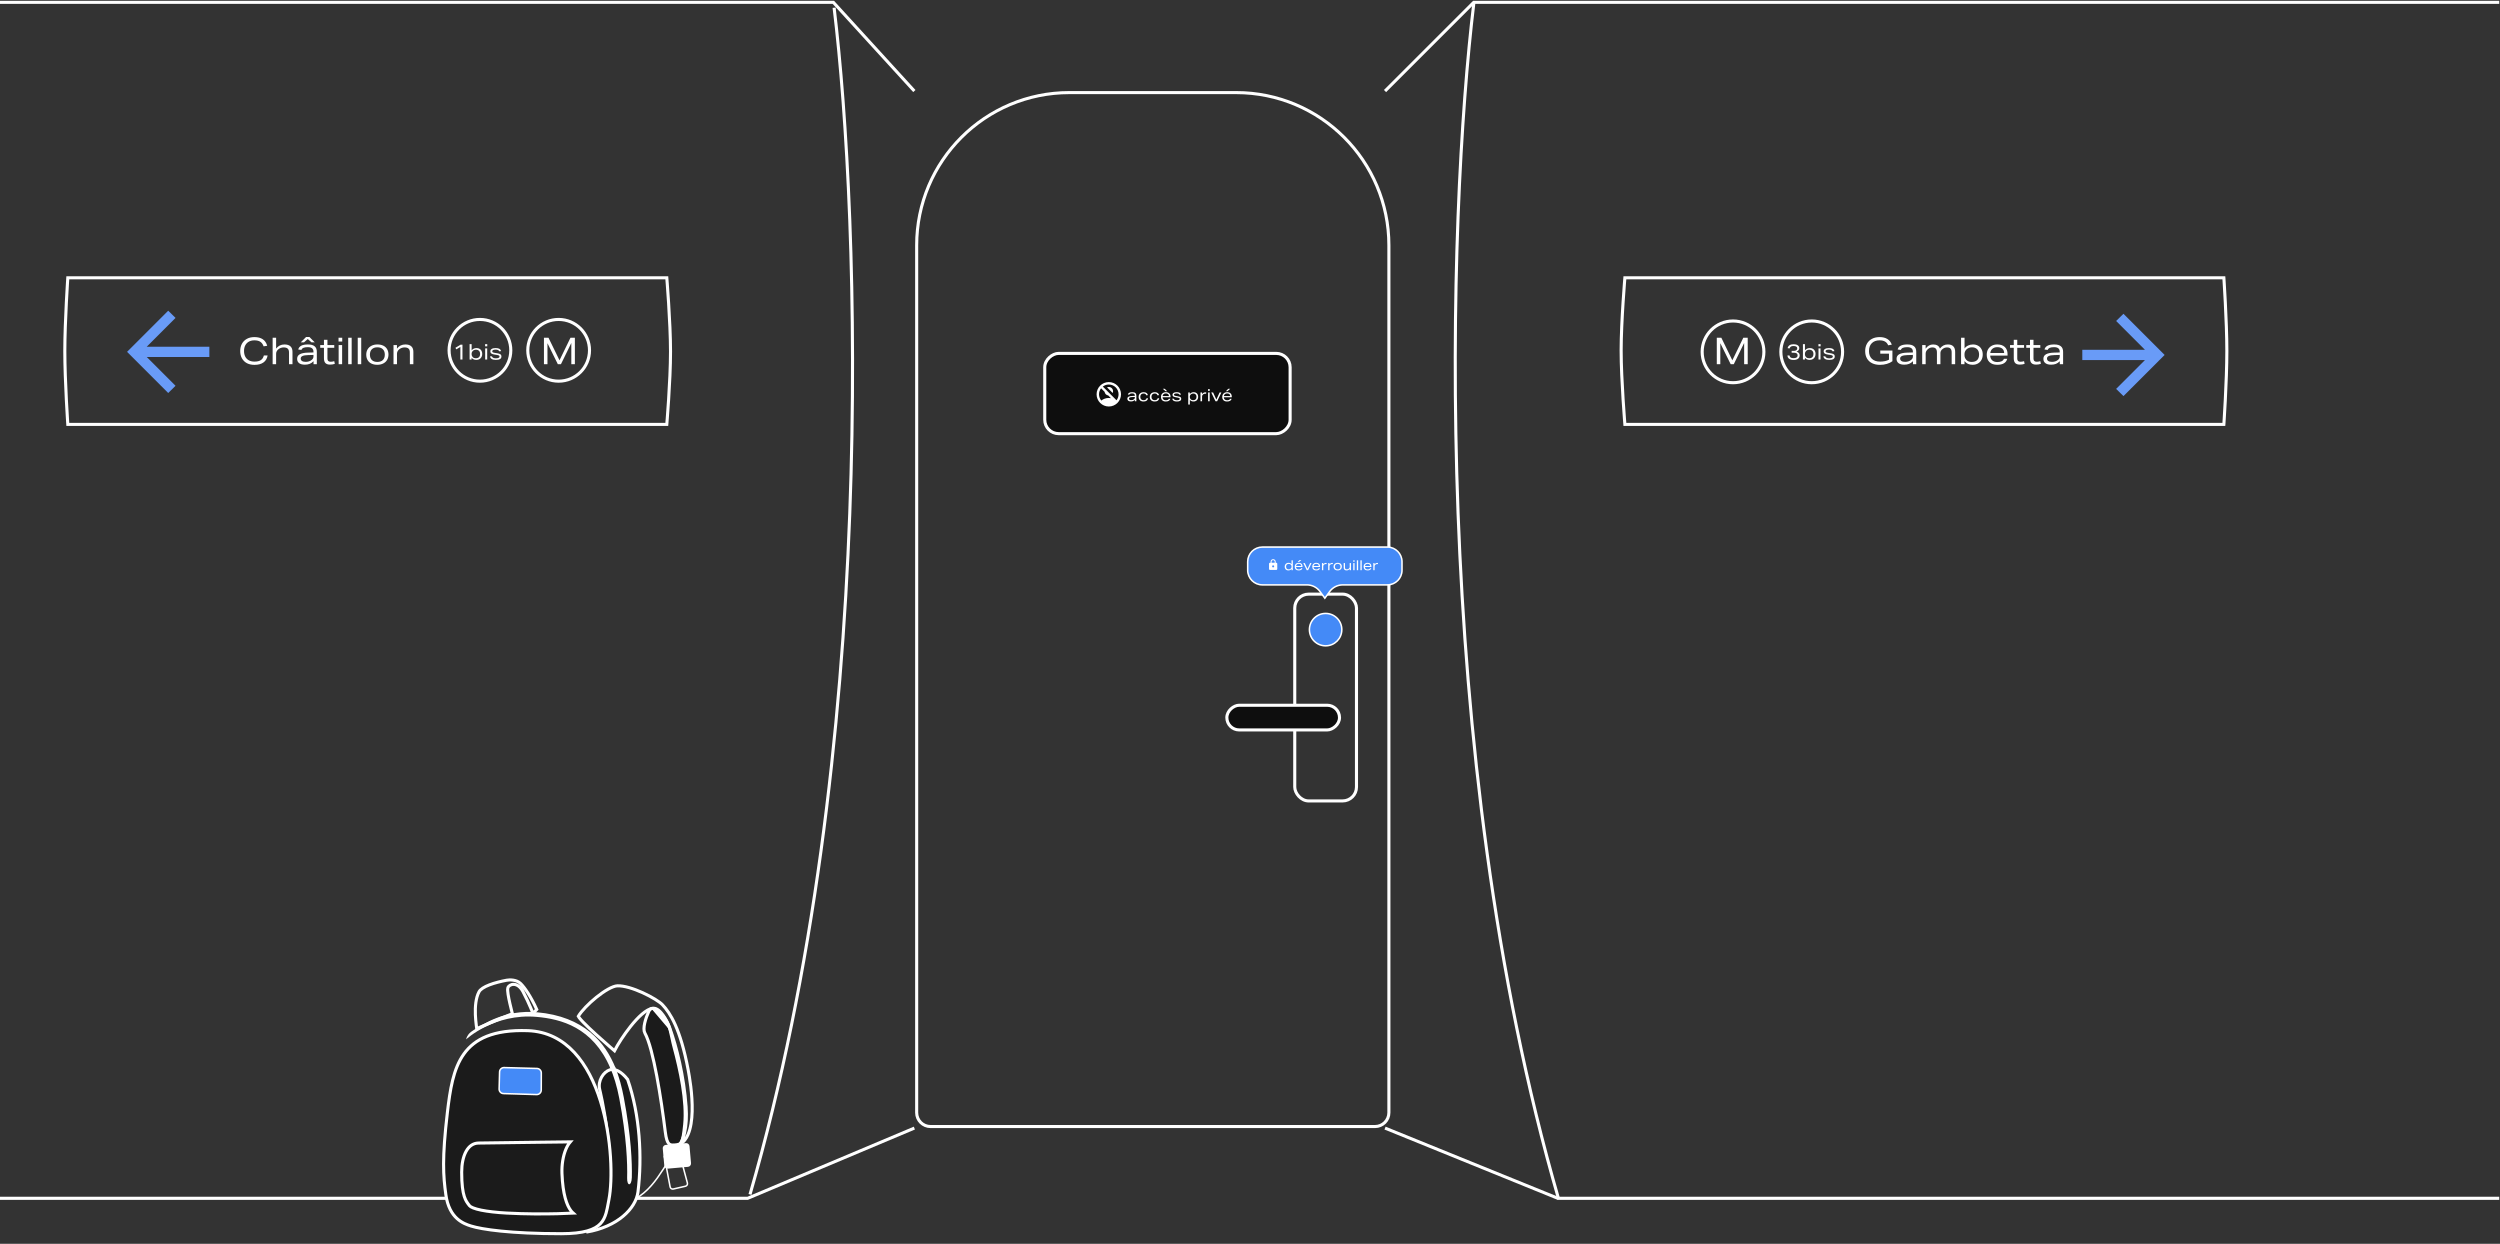 <svg width="1620" height="806" viewBox="0 0 1620 806" fill="none" xmlns="http://www.w3.org/2000/svg">
<rect x="0" y="0" width="1620" height="806" fill="#333333" stroke="none"/>
<path d="M693 60H801C855.676 60 900 104.324 900 159V721C900 725.971 895.971 730 891 730H603C598.029 730 594 725.971 594 721V159C594 104.324 638.324 60 693 60Z" stroke="white" stroke-width="2"/>
<rect x="839" y="385" width="40" height="134" rx="9" stroke="white" stroke-width="2"/>
<rect x="868" y="457" width="16" height="73" rx="8" transform="rotate(90 868 457)" fill="#0E0E0E" stroke="white" stroke-width="2"/>
<rect x="836" y="229" width="52" height="159" rx="9" transform="rotate(90 836 229)" fill="#0E0E0E" stroke="white" stroke-width="2"/>
<path d="M735.39 260V259.109C735.045 259.468 734.664 259.732 734.246 259.901C733.835 260.062 733.359 260.143 732.816 260.143C732.075 260.143 731.507 259.993 731.111 259.692C730.715 259.391 730.517 258.962 730.517 258.405C730.517 257.796 730.777 257.345 731.298 257.052C731.826 256.751 732.651 256.586 733.773 256.557L735.368 256.513V256.315C735.368 255.846 735.229 255.501 734.95 255.281C734.679 255.054 734.253 254.94 733.674 254.94C733.131 254.94 732.706 255.006 732.398 255.138C732.097 255.27 731.896 255.479 731.793 255.765L730.847 255.644C731.074 254.639 732.031 254.137 733.718 254.137C734.613 254.137 735.276 254.317 735.709 254.676C736.149 255.035 736.369 255.585 736.369 256.326V260H735.39ZM735.368 257.25L733.784 257.294C733.021 257.316 732.464 257.408 732.112 257.569C731.76 257.73 731.584 257.98 731.584 258.317C731.584 258.64 731.712 258.885 731.969 259.054C732.226 259.223 732.596 259.307 733.08 259.307C733.425 259.307 733.751 259.256 734.059 259.153C734.374 259.043 734.646 258.893 734.873 258.702C735.203 258.431 735.368 258.097 735.368 257.701V257.25ZM743.95 258.064C743.833 258.746 743.525 259.27 743.026 259.637C742.528 259.996 741.864 260.176 741.035 260.176C740.031 260.176 739.242 259.912 738.67 259.384C738.106 258.849 737.823 258.112 737.823 257.173C737.823 256.572 737.952 256.044 738.208 255.589C738.472 255.134 738.846 254.779 739.33 254.522C739.822 254.265 740.401 254.137 741.068 254.137C741.824 254.137 742.436 254.298 742.905 254.621C743.382 254.944 743.694 255.413 743.84 256.029L742.817 256.194C742.59 255.387 741.996 254.984 741.035 254.984C740.368 254.984 739.847 255.175 739.473 255.556C739.099 255.937 738.912 256.469 738.912 257.151C738.912 257.855 739.096 258.394 739.462 258.768C739.829 259.142 740.361 259.329 741.057 259.329C742.121 259.329 742.744 258.907 742.927 258.064H743.95ZM751.191 258.064C751.073 258.746 750.765 259.27 750.267 259.637C749.768 259.996 749.104 260.176 748.276 260.176C747.271 260.176 746.483 259.912 745.911 259.384C745.346 258.849 745.064 258.112 745.064 257.173C745.064 256.572 745.192 256.044 745.449 255.589C745.713 255.134 746.087 254.779 746.571 254.522C747.062 254.265 747.641 254.137 748.309 254.137C749.064 254.137 749.676 254.298 750.146 254.621C750.622 254.944 750.934 255.413 751.081 256.029L750.058 256.194C749.83 255.387 749.236 254.984 748.276 254.984C747.608 254.984 747.088 255.175 746.714 255.556C746.34 255.937 746.153 256.469 746.153 257.151C746.153 257.855 746.336 258.394 746.703 258.768C747.069 259.142 747.601 259.329 748.298 259.329C749.361 259.329 749.984 258.907 750.168 258.064H751.191ZM753.338 257.448C753.353 258.035 753.547 258.5 753.921 258.845C754.302 259.19 754.812 259.362 755.45 259.362C756.513 259.362 757.166 259.043 757.408 258.405H758.398C758.09 259.586 757.093 260.176 755.406 260.176C754.438 260.176 753.679 259.912 753.129 259.384C752.579 258.856 752.304 258.13 752.304 257.206C752.304 256.612 752.429 256.084 752.678 255.622C752.935 255.16 753.301 254.797 753.778 254.533C754.255 254.269 754.808 254.137 755.439 254.137C756.4 254.137 757.148 254.39 757.683 254.896C758.218 255.395 758.486 256.095 758.486 256.997V257.448H753.338ZM757.474 256.667C757.467 256.117 757.287 255.692 756.935 255.391C756.583 255.09 756.081 254.94 755.428 254.94C754.863 254.94 754.394 255.094 754.02 255.402C753.646 255.71 753.426 256.132 753.36 256.667H757.474ZM755.274 253.499L753.481 251.926H754.768L756.319 253.499H755.274ZM764.326 255.809C764.216 255.516 764.007 255.299 763.699 255.16C763.398 255.013 762.984 254.94 762.456 254.94C761.928 254.94 761.51 255.013 761.202 255.16C760.894 255.307 760.74 255.505 760.74 255.754C760.74 256.003 760.846 256.19 761.059 256.315C761.279 256.44 761.686 256.546 762.28 256.634L763.006 256.744C763.651 256.839 764.143 256.957 764.48 257.096C764.825 257.228 765.067 257.4 765.206 257.613C765.353 257.826 765.426 258.101 765.426 258.438C765.426 259.597 764.487 260.176 762.61 260.176C761.708 260.176 761.008 260.026 760.509 259.725C760.01 259.417 759.706 258.955 759.596 258.339H760.575C760.788 259.021 761.459 259.362 762.588 259.362C763.182 259.362 763.64 259.285 763.963 259.131C764.293 258.977 764.458 258.757 764.458 258.471C764.458 258.222 764.341 258.035 764.106 257.91C763.871 257.785 763.435 257.675 762.797 257.58L762.126 257.481C761.51 257.386 761.033 257.268 760.696 257.129C760.366 256.99 760.131 256.814 759.992 256.601C759.853 256.381 759.783 256.106 759.783 255.776C759.783 255.263 760.018 254.863 760.487 254.577C760.964 254.284 761.62 254.137 762.456 254.137C763.277 254.137 763.908 254.258 764.348 254.5C764.795 254.742 765.103 255.138 765.272 255.688L764.326 255.809ZM769.982 262.134V254.313H771.005V255.347C771.254 254.973 771.603 254.68 772.05 254.467C772.497 254.247 772.989 254.137 773.524 254.137C774.089 254.137 774.587 254.258 775.02 254.5C775.46 254.735 775.801 255.079 776.043 255.534C776.292 255.981 776.417 256.509 776.417 257.118C776.417 257.705 776.296 258.229 776.054 258.691C775.812 259.153 775.464 259.516 775.009 259.78C774.554 260.044 774.023 260.176 773.414 260.176C772.365 260.176 771.566 259.809 771.016 259.076V262.134H769.982ZM771.005 257.316C771.005 257.873 771.196 258.35 771.577 258.746C771.76 258.937 771.984 259.083 772.248 259.186C772.519 259.281 772.813 259.329 773.128 259.329C773.847 259.329 774.393 259.142 774.767 258.768C775.141 258.394 775.328 257.848 775.328 257.129C775.328 256.454 775.141 255.93 774.767 255.556C774.393 255.175 773.872 254.984 773.205 254.984C772.89 254.984 772.589 255.043 772.303 255.16C772.017 255.27 771.771 255.428 771.566 255.633C771.39 255.809 771.251 256.014 771.148 256.249C771.053 256.484 771.005 256.722 771.005 256.964V257.316ZM777.91 260V254.313H778.933V255.38C779.211 254.999 779.53 254.709 779.89 254.511C780.256 254.313 780.649 254.214 781.067 254.214C781.228 254.214 781.426 254.232 781.661 254.269L781.54 255.171C781.334 255.134 781.147 255.116 780.979 255.116C780.671 255.116 780.399 255.16 780.165 255.248C779.93 255.336 779.714 255.472 779.516 255.655C779.134 256.007 778.944 256.418 778.944 256.887V260H777.91ZM782.84 260V254.313H783.874V260H782.84ZM782.807 253.268V252.146H783.907V253.268H782.807ZM787.623 260L784.884 254.313H786.094L788.195 258.933L790.307 254.313H791.462L788.723 260H787.623ZM793.041 257.448C793.056 258.035 793.25 258.5 793.624 258.845C794.005 259.19 794.515 259.362 795.153 259.362C796.216 259.362 796.869 259.043 797.111 258.405H798.101C797.793 259.586 796.796 260.176 795.109 260.176C794.141 260.176 793.382 259.912 792.832 259.384C792.282 258.856 792.007 258.13 792.007 257.206C792.007 256.612 792.132 256.084 792.381 255.622C792.638 255.16 793.004 254.797 793.481 254.533C793.958 254.269 794.511 254.137 795.142 254.137C796.103 254.137 796.851 254.39 797.386 254.896C797.921 255.395 798.189 256.095 798.189 256.997V257.448H793.041ZM797.177 256.667C797.17 256.117 796.99 255.692 796.638 255.391C796.286 255.09 795.784 254.94 795.131 254.94C794.566 254.94 794.097 255.094 793.723 255.402C793.349 255.71 793.129 256.132 793.063 256.667H797.177ZM795.417 253.499H794.372L795.923 251.926H797.21L795.417 253.499Z" fill="white"/>
<path d="M1224.06 229.184H1218.42V227.144H1226.29V234.056C1225.33 234.792 1224.13 235.376 1222.69 235.808C1221.27 236.224 1219.79 236.432 1218.25 236.432C1216.31 236.432 1214.62 236.08 1213.16 235.376C1211.72 234.672 1210.6 233.648 1209.8 232.304C1209.02 230.96 1208.63 229.36 1208.63 227.504C1208.63 225.712 1209 224.136 1209.75 222.776C1210.51 221.4 1211.59 220.336 1212.99 219.584C1214.42 218.816 1216.1 218.432 1218.03 218.432C1220.03 218.432 1221.71 218.856 1223.05 219.704C1224.39 220.536 1225.34 221.752 1225.88 223.352L1223.53 223.76C1223.1 222.672 1222.42 221.864 1221.49 221.336C1220.58 220.808 1219.4 220.544 1217.96 220.544C1215.82 220.544 1214.14 221.16 1212.92 222.392C1211.71 223.608 1211.1 225.304 1211.1 227.48C1211.1 229.64 1211.73 231.32 1212.99 232.52C1214.26 233.72 1216.03 234.32 1218.3 234.32C1220.6 234.32 1222.52 233.904 1224.06 233.072V229.184ZM1239.6 236V234.056C1238.84 234.84 1238.01 235.416 1237.1 235.784C1236.2 236.136 1235.16 236.312 1233.98 236.312C1232.36 236.312 1231.12 235.984 1230.26 235.328C1229.4 234.672 1228.96 233.736 1228.96 232.52C1228.96 231.192 1229.53 230.208 1230.67 229.568C1231.82 228.912 1233.62 228.552 1236.07 228.488L1239.55 228.392V227.96C1239.55 226.936 1239.24 226.184 1238.64 225.704C1238.04 225.208 1237.12 224.96 1235.85 224.96C1234.67 224.96 1233.74 225.104 1233.07 225.392C1232.41 225.68 1231.97 226.136 1231.75 226.76L1229.68 226.496C1230.18 224.304 1232.27 223.208 1235.95 223.208C1237.9 223.208 1239.35 223.6 1240.29 224.384C1241.25 225.168 1241.73 226.368 1241.73 227.984V236H1239.6ZM1239.55 230L1236.09 230.096C1234.43 230.144 1233.21 230.344 1232.44 230.696C1231.68 231.048 1231.29 231.592 1231.29 232.328C1231.29 233.032 1231.57 233.568 1232.13 233.936C1232.69 234.304 1233.5 234.488 1234.56 234.488C1235.31 234.488 1236.02 234.376 1236.69 234.152C1237.38 233.912 1237.97 233.584 1238.47 233.168C1239.19 232.576 1239.55 231.848 1239.55 230.984V230ZM1264.68 236V228.416C1264.68 227.28 1264.44 226.448 1263.96 225.92C1263.48 225.392 1262.71 225.128 1261.66 225.128C1260.49 225.128 1259.44 225.552 1258.51 226.4C1258.15 226.72 1257.87 227.088 1257.67 227.504C1257.48 227.904 1257.39 228.328 1257.39 228.776V236H1255.13V228.416C1255.13 227.28 1254.89 226.448 1254.41 225.92C1253.93 225.392 1253.16 225.128 1252.11 225.128C1251.53 225.128 1250.97 225.248 1250.43 225.488C1249.9 225.728 1249.41 226.08 1248.96 226.544C1248.21 227.296 1247.83 228.184 1247.83 229.208V236H1245.58V223.592H1247.81V225.896C1248.47 224.984 1249.19 224.312 1249.99 223.88C1250.79 223.432 1251.69 223.208 1252.68 223.208C1253.82 223.208 1254.75 223.432 1255.49 223.88C1256.23 224.328 1256.75 224.992 1257.05 225.872C1257.75 224.96 1258.52 224.288 1259.35 223.856C1260.19 223.424 1261.15 223.208 1262.23 223.208C1263.79 223.208 1264.95 223.616 1265.74 224.432C1266.54 225.232 1266.94 226.424 1266.94 228.008V236H1264.68ZM1270.77 236V218.864H1273.03V225.824C1273.57 225.008 1274.33 224.368 1275.31 223.904C1276.28 223.44 1277.35 223.208 1278.5 223.208C1279.73 223.208 1280.82 223.472 1281.76 224C1282.72 224.512 1283.47 225.264 1284 226.256C1284.54 227.232 1284.81 228.384 1284.81 229.712C1284.81 230.992 1284.55 232.136 1284.02 233.144C1283.49 234.152 1282.73 234.944 1281.74 235.52C1280.75 236.096 1279.59 236.384 1278.26 236.384C1275.94 236.384 1274.19 235.576 1273 233.96V236H1270.77ZM1273 230.144C1273 231.36 1273.42 232.4 1274.25 233.264C1274.65 233.68 1275.14 234 1275.72 234.224C1276.31 234.432 1276.95 234.536 1277.64 234.536C1279.2 234.536 1280.4 234.128 1281.21 233.312C1282.03 232.496 1282.44 231.304 1282.44 229.736C1282.44 228.264 1282.03 227.12 1281.21 226.304C1280.4 225.472 1279.26 225.056 1277.8 225.056C1277.12 225.056 1276.46 225.184 1275.84 225.44C1275.21 225.68 1274.68 226.024 1274.23 226.472C1273.84 226.856 1273.54 227.304 1273.32 227.816C1273.11 228.328 1273 228.848 1273 229.376V230.144ZM1289.65 230.432C1289.69 231.712 1290.11 232.728 1290.93 233.48C1291.76 234.232 1292.87 234.608 1294.26 234.608C1296.58 234.608 1298.01 233.912 1298.53 232.52H1300.69C1300.02 235.096 1297.85 236.384 1294.17 236.384C1292.05 236.384 1290.4 235.808 1289.2 234.656C1288 233.504 1287.4 231.92 1287.4 229.904C1287.4 228.608 1287.67 227.456 1288.21 226.448C1288.77 225.44 1289.57 224.648 1290.61 224.072C1291.65 223.496 1292.86 223.208 1294.24 223.208C1296.33 223.208 1297.97 223.76 1299.13 224.864C1300.3 225.952 1300.89 227.48 1300.89 229.448V230.432H1289.65ZM1298.68 228.728C1298.66 227.528 1298.27 226.6 1297.5 225.944C1296.73 225.288 1295.64 224.96 1294.21 224.96C1292.98 224.96 1291.96 225.296 1291.14 225.968C1290.33 226.64 1289.85 227.56 1289.7 228.728H1298.68ZM1311.95 235.784C1310.99 236.104 1309.97 236.264 1308.88 236.264C1307.52 236.264 1306.52 235.936 1305.88 235.28C1305.24 234.624 1304.92 233.584 1304.92 232.16V225.368H1302.5V223.592H1304.92V220.208H1307.18V223.592H1311.59V225.368H1307.18V232.352C1307.18 233.728 1307.87 234.416 1309.27 234.416C1310.03 234.416 1310.81 234.288 1311.59 234.032L1311.95 235.784ZM1322.48 235.784C1321.52 236.104 1320.49 236.264 1319.4 236.264C1318.04 236.264 1317.04 235.936 1316.4 235.28C1315.76 234.624 1315.44 233.584 1315.44 232.16V225.368H1313.02V223.592H1315.44V220.208H1317.7V223.592H1322.12V225.368H1317.7V232.352C1317.7 233.728 1318.4 234.416 1319.79 234.416C1320.56 234.416 1321.33 234.288 1322.12 234.032L1322.48 235.784ZM1334.75 236V234.056C1334 234.84 1333.17 235.416 1332.26 235.784C1331.36 236.136 1330.32 236.312 1329.14 236.312C1327.52 236.312 1326.28 235.984 1325.42 235.328C1324.55 234.672 1324.12 233.736 1324.12 232.52C1324.12 231.192 1324.69 230.208 1325.82 229.568C1326.98 228.912 1328.78 228.552 1331.22 228.488L1334.7 228.392V227.96C1334.7 226.936 1334.4 226.184 1333.79 225.704C1333.2 225.208 1332.27 224.96 1331.01 224.96C1329.82 224.96 1328.9 225.104 1328.22 225.392C1327.57 225.68 1327.13 226.136 1326.9 226.76L1324.84 226.496C1325.34 224.304 1327.42 223.208 1331.1 223.208C1333.06 223.208 1334.5 223.6 1335.45 224.384C1336.41 225.168 1336.89 226.368 1336.89 227.984V236H1334.75ZM1334.7 230L1331.25 230.096C1329.58 230.144 1328.37 230.344 1327.6 230.696C1326.83 231.048 1326.45 231.592 1326.45 232.328C1326.45 233.032 1326.73 233.568 1327.29 233.936C1327.85 234.304 1328.66 234.488 1329.71 234.488C1330.46 234.488 1331.18 234.376 1331.85 234.152C1332.54 233.912 1333.13 233.584 1333.62 233.168C1334.34 232.576 1334.7 231.848 1334.7 230.984V230Z" fill="white"/>
<path d="M1130.21 236V222.248L1123.49 236H1121.48L1114.76 222.392V236H1112.48V218.864H1115.43L1122.56 233.48L1129.66 218.864H1132.52V236H1130.21Z" fill="white"/>
<path d="M1160.99 228.562V227.372H1162.43C1163.11 227.372 1163.64 227.227 1164.02 226.938C1164.42 226.649 1164.61 226.243 1164.61 225.72C1164.61 225.225 1164.41 224.852 1164 224.6C1163.6 224.348 1163 224.222 1162.22 224.222C1161.73 224.222 1161.32 224.278 1160.99 224.39C1160.66 224.493 1160.39 224.661 1160.17 224.894C1159.96 225.127 1159.78 225.431 1159.64 225.804L1158.37 225.608C1158.56 224.768 1158.98 224.133 1159.63 223.704C1160.29 223.275 1161.17 223.06 1162.27 223.06C1163.39 223.06 1164.28 223.289 1164.93 223.746C1165.6 224.194 1165.93 224.801 1165.93 225.566C1165.93 226.107 1165.78 226.56 1165.49 226.924C1165.21 227.288 1164.77 227.596 1164.16 227.848C1165.52 228.296 1166.19 229.089 1166.19 230.228C1166.19 231.18 1165.85 231.922 1165.16 232.454C1164.48 232.986 1163.52 233.252 1162.29 233.252C1161.05 233.252 1160.08 233 1159.38 232.496C1158.68 231.983 1158.3 231.259 1158.26 230.326H1159.59C1159.69 230.951 1159.95 231.404 1160.36 231.684C1160.78 231.955 1161.41 232.09 1162.26 232.09C1163.11 232.09 1163.75 231.936 1164.19 231.628C1164.64 231.32 1164.86 230.867 1164.86 230.27C1164.86 229.131 1164.04 228.562 1162.4 228.562H1160.99ZM1168.3 233V223.004H1169.61V227.064C1169.93 226.588 1170.37 226.215 1170.94 225.944C1171.51 225.673 1172.13 225.538 1172.81 225.538C1173.52 225.538 1174.16 225.692 1174.71 226C1175.27 226.299 1175.7 226.737 1176.01 227.316C1176.33 227.885 1176.49 228.557 1176.49 229.332C1176.49 230.079 1176.33 230.746 1176.03 231.334C1175.72 231.922 1175.27 232.384 1174.7 232.72C1174.12 233.056 1173.44 233.224 1172.67 233.224C1171.31 233.224 1170.29 232.753 1169.6 231.81V233H1168.3ZM1169.6 229.584C1169.6 230.293 1169.84 230.9 1170.33 231.404C1170.56 231.647 1170.85 231.833 1171.18 231.964C1171.53 232.085 1171.9 232.146 1172.3 232.146C1173.22 232.146 1173.91 231.908 1174.39 231.432C1174.86 230.956 1175.1 230.261 1175.1 229.346C1175.1 228.487 1174.86 227.82 1174.39 227.344C1173.91 226.859 1173.25 226.616 1172.4 226.616C1172 226.616 1171.62 226.691 1171.25 226.84C1170.89 226.98 1170.57 227.181 1170.31 227.442C1170.09 227.666 1169.91 227.927 1169.78 228.226C1169.66 228.525 1169.6 228.828 1169.6 229.136V229.584ZM1178.39 233V225.762H1179.7V233H1178.39ZM1178.35 224.432V223.004H1179.75V224.432H1178.35ZM1187.53 227.666C1187.39 227.293 1187.12 227.017 1186.73 226.84C1186.35 226.653 1185.82 226.56 1185.15 226.56C1184.47 226.56 1183.94 226.653 1183.55 226.84C1183.16 227.027 1182.96 227.279 1182.96 227.596C1182.96 227.913 1183.1 228.151 1183.37 228.31C1183.65 228.469 1184.17 228.604 1184.92 228.716L1185.85 228.856C1186.67 228.977 1187.29 229.127 1187.72 229.304C1188.16 229.472 1188.47 229.691 1188.65 229.962C1188.83 230.233 1188.93 230.583 1188.93 231.012C1188.93 232.487 1187.73 233.224 1185.34 233.224C1184.19 233.224 1183.3 233.033 1182.67 232.65C1182.03 232.258 1181.65 231.67 1181.51 230.886H1182.75C1183.02 231.754 1183.88 232.188 1185.31 232.188C1186.07 232.188 1186.65 232.09 1187.06 231.894C1187.48 231.698 1187.69 231.418 1187.69 231.054C1187.69 230.737 1187.55 230.499 1187.25 230.34C1186.95 230.181 1186.39 230.041 1185.58 229.92L1184.73 229.794C1183.94 229.673 1183.34 229.523 1182.91 229.346C1182.49 229.169 1182.19 228.945 1182.01 228.674C1181.83 228.394 1181.74 228.044 1181.74 227.624C1181.74 226.971 1182.04 226.462 1182.64 226.098C1183.25 225.725 1184.08 225.538 1185.15 225.538C1186.19 225.538 1186.99 225.692 1187.55 226C1188.12 226.308 1188.52 226.812 1188.73 227.512L1187.53 227.666Z" fill="white"/>
<path d="M908.5 364L908.5 369.5C908.5 374.747 904.247 379 899 379L870.113 379C866.742 379 863.575 380.619 861.601 383.352L858.5 387.646L855.399 383.352C853.425 380.619 850.258 379 846.887 379L818 379C812.753 379 808.5 374.747 808.5 369.5L808.5 364C808.5 358.753 812.753 354.5 818 354.5L899 354.5C904.247 354.5 908.5 358.753 908.5 364Z" fill="#448AF7" stroke="white"/>
<path d="M836.914 369.5V368.654C836.71 368.96 836.425 369.203 836.059 369.383C835.693 369.557 835.291 369.644 834.853 369.644C834.391 369.644 833.98 369.548 833.62 369.356C833.266 369.158 832.987 368.876 832.783 368.51C832.585 368.138 832.486 367.703 832.486 367.205C832.486 366.725 832.585 366.296 832.783 365.918C832.981 365.54 833.266 365.243 833.638 365.027C834.01 364.811 834.445 364.703 834.943 364.703C835.801 364.703 836.455 365.003 836.905 365.603V363.074H837.751V369.5H836.914ZM836.914 367.043C836.914 366.587 836.758 366.197 836.446 365.873C836.296 365.717 836.11 365.6 835.888 365.522C835.672 365.438 835.435 365.396 835.177 365.396C834.595 365.396 834.148 365.549 833.836 365.855C833.53 366.161 833.377 366.608 833.377 367.196C833.377 367.748 833.527 368.18 833.827 368.492C834.133 368.798 834.562 368.951 835.114 368.951C835.372 368.951 835.618 368.906 835.852 368.816C836.086 368.72 836.287 368.588 836.455 368.42C836.599 368.276 836.71 368.108 836.788 367.916C836.872 367.724 836.914 367.529 836.914 367.331V367.043ZM839.818 367.412C839.83 367.892 839.989 368.273 840.295 368.555C840.607 368.837 841.024 368.978 841.546 368.978C842.416 368.978 842.95 368.717 843.148 368.195H843.958C843.706 369.161 842.89 369.644 841.51 369.644C840.718 369.644 840.097 369.428 839.647 368.996C839.197 368.564 838.972 367.97 838.972 367.214C838.972 366.728 839.074 366.296 839.278 365.918C839.488 365.54 839.788 365.243 840.178 365.027C840.568 364.811 841.021 364.703 841.537 364.703C842.323 364.703 842.935 364.91 843.373 365.324C843.811 365.732 844.03 366.305 844.03 367.043V367.412H839.818ZM843.202 366.773C843.196 366.323 843.049 365.975 842.761 365.729C842.473 365.483 842.062 365.36 841.528 365.36C841.066 365.36 840.682 365.486 840.376 365.738C840.07 365.99 839.89 366.335 839.836 366.773H843.202ZM841.762 364.181H840.907L842.176 362.894H843.229L841.762 364.181ZM846.759 369.5L844.518 364.847H845.508L847.227 368.627L848.955 364.847H849.9L847.659 369.5H846.759ZM851.191 367.412C851.203 367.892 851.362 368.273 851.668 368.555C851.98 368.837 852.397 368.978 852.919 368.978C853.789 368.978 854.323 368.717 854.521 368.195H855.331C855.079 369.161 854.263 369.644 852.883 369.644C852.091 369.644 851.47 369.428 851.02 368.996C850.57 368.564 850.345 367.97 850.345 367.214C850.345 366.728 850.447 366.296 850.651 365.918C850.861 365.54 851.161 365.243 851.551 365.027C851.941 364.811 852.394 364.703 852.91 364.703C853.696 364.703 854.308 364.91 854.746 365.324C855.184 365.732 855.403 366.305 855.403 367.043V367.412H851.191ZM854.575 366.773C854.569 366.323 854.422 365.975 854.134 365.729C853.846 365.483 853.435 365.36 852.901 365.36C852.439 365.36 852.055 365.486 851.749 365.738C851.443 365.99 851.263 366.335 851.209 366.773H854.575ZM856.627 369.5V364.847H857.464V365.72C857.692 365.408 857.953 365.171 858.247 365.009C858.547 364.847 858.868 364.766 859.21 364.766C859.342 364.766 859.504 364.781 859.696 364.811L859.597 365.549C859.429 365.519 859.276 365.504 859.138 365.504C858.886 365.504 858.664 365.54 858.472 365.612C858.28 365.684 858.103 365.795 857.941 365.945C857.629 366.233 857.473 366.569 857.473 366.953V369.5H856.627ZM860.661 369.5V364.847H861.498V365.72C861.726 365.408 861.987 365.171 862.281 365.009C862.581 364.847 862.902 364.766 863.244 364.766C863.376 364.766 863.538 364.781 863.73 364.811L863.631 365.549C863.463 365.519 863.31 365.504 863.172 365.504C862.92 365.504 862.698 365.54 862.506 365.612C862.314 365.684 862.137 365.795 861.975 365.945C861.663 366.233 861.507 366.569 861.507 366.953V369.5H860.661ZM869.527 367.16C869.527 367.646 869.416 368.078 869.194 368.456C868.978 368.828 868.663 369.119 868.249 369.329C867.835 369.539 867.352 369.644 866.8 369.644C866.266 369.644 865.798 369.548 865.396 369.356C864.994 369.164 864.682 368.882 864.46 368.51C864.238 368.138 864.127 367.697 864.127 367.187C864.127 366.701 864.235 366.272 864.451 365.9C864.673 365.522 864.991 365.228 865.405 365.018C865.819 364.808 866.302 364.703 866.854 364.703C867.388 364.703 867.856 364.799 868.258 364.991C868.66 365.183 868.972 365.465 869.194 365.837C869.416 366.209 869.527 366.65 869.527 367.16ZM868.636 367.178C868.636 366.614 868.477 366.176 868.159 365.864C867.847 365.552 867.406 365.396 866.836 365.396C866.26 365.396 865.813 365.552 865.495 365.864C865.177 366.17 865.018 366.605 865.018 367.169C865.018 367.733 865.174 368.171 865.486 368.483C865.804 368.795 866.248 368.951 866.818 368.951C867.394 368.951 867.841 368.798 868.159 368.492C868.477 368.18 868.636 367.742 868.636 367.178ZM874.603 369.5V368.636C874.339 368.978 874.039 369.233 873.703 369.401C873.373 369.563 872.998 369.644 872.578 369.644C871.978 369.644 871.516 369.494 871.192 369.194C870.874 368.888 870.715 368.45 870.715 367.88V364.847H871.561V367.727C871.561 368.135 871.66 368.438 871.858 368.636C872.062 368.828 872.374 368.924 872.794 368.924C873.292 368.924 873.739 368.75 874.135 368.402C874.285 368.264 874.399 368.111 874.477 367.943C874.555 367.769 874.594 367.589 874.594 367.403V364.847H875.44V369.5H874.603ZM876.912 369.5V364.847H877.758V369.5H876.912ZM876.885 363.992V363.074H877.785V363.992H876.885ZM879.232 369.5V363.074H880.078V369.5H879.232ZM881.552 369.5V363.074H882.398V369.5H881.552ZM884.467 367.412C884.479 367.892 884.638 368.273 884.944 368.555C885.256 368.837 885.673 368.978 886.195 368.978C887.065 368.978 887.599 368.717 887.797 368.195H888.607C888.355 369.161 887.539 369.644 886.159 369.644C885.367 369.644 884.746 369.428 884.296 368.996C883.846 368.564 883.621 367.97 883.621 367.214C883.621 366.728 883.723 366.296 883.927 365.918C884.137 365.54 884.437 365.243 884.827 365.027C885.217 364.811 885.67 364.703 886.186 364.703C886.972 364.703 887.584 364.91 888.022 365.324C888.46 365.732 888.679 366.305 888.679 367.043V367.412H884.467ZM887.851 366.773C887.845 366.323 887.698 365.975 887.41 365.729C887.122 365.483 886.711 365.36 886.177 365.36C885.715 365.36 885.331 365.486 885.025 365.738C884.719 365.99 884.539 366.335 884.485 366.773H887.851ZM889.902 369.5V364.847H890.739V365.72C890.967 365.408 891.228 365.171 891.522 365.009C891.822 364.847 892.143 364.766 892.485 364.766C892.617 364.766 892.779 364.781 892.971 364.811L892.872 365.549C892.704 365.519 892.551 365.504 892.413 365.504C892.161 365.504 891.939 365.54 891.747 365.612C891.555 365.684 891.378 365.795 891.216 365.945C890.904 366.233 890.748 366.569 890.748 366.953V369.5H889.902Z" fill="white"/>
<path d="M721.017 254.661C721.176 254.312 721.271 253.932 721.271 253.521C721.271 251.993 720.028 250.75 718.5 250.75C718.088 250.75 717.708 250.845 717.36 251.003L721.017 254.661Z" fill="white"/>
<path d="M718.5 247.583C714.13 247.583 710.583 251.13 710.583 255.5C710.583 259.87 714.13 263.417 718.5 263.417C722.87 263.417 726.417 259.87 726.417 255.5C726.417 251.13 722.87 247.583 718.5 247.583ZM718.5 257.875C716.663 257.875 714.977 258.508 713.639 259.553C712.687 258.417 712.165 256.982 712.167 255.5C712.167 254.035 712.666 252.69 713.505 251.621L715.769 253.885C715.848 254.485 716.122 255.043 716.55 255.471C716.978 255.899 717.536 256.173 718.136 256.252L719.878 257.994C719.426 257.915 718.967 257.875 718.5 257.875ZM723.496 259.379L714.621 250.505C715.727 249.635 717.093 249.164 718.5 249.167C721.999 249.167 724.833 252.001 724.833 255.5C724.833 256.965 724.335 258.302 723.496 259.379Z" fill="white"/>
<circle cx="859" cy="408" r="10.5" fill="#448AF7" stroke="white"/>
<path d="M592.5 59L540 1.5H0M897.5 59L955 1.5H1619.5M592.5 731L484.5 776.5H0M897.5 731L1009.5 776.5H1619.5" stroke="white" stroke-width="2"/>
<path d="M328.293 635.192L328.293 635.192C329.161 635.027 330.768 634.884 332.508 635.139C334.249 635.393 336.031 636.031 337.37 637.343C339.96 639.885 343.878 645.521 347.81 654.122L345.366 656.673C345.027 655.815 344.546 654.626 343.949 653.22C342.706 650.291 340.953 646.409 338.923 642.622C337.156 639.322 335.004 637.972 333.012 637.868C332.044 637.818 331.177 638.071 330.506 638.467C329.867 638.844 329.299 639.421 329.096 640.109L329.094 640.113C328.948 640.619 328.936 641.281 328.97 641.945C329.007 642.641 329.103 643.46 329.236 644.341C329.503 646.106 329.931 648.189 330.378 650.172C330.827 652.158 331.299 654.058 331.659 655.46C331.804 656.027 331.932 656.513 332.032 656.892C328.862 658.096 323.177 660.472 318.119 662.618C315.334 663.8 312.729 664.916 310.821 665.736C310.071 666.059 309.429 666.335 308.925 666.553C308.925 666.553 308.925 666.552 308.925 666.552C308.918 666.5 308.91 666.446 308.903 666.392C308.82 665.798 308.719 665.07 308.614 664.234C308.386 662.408 308.142 660.074 308.044 657.541C307.847 652.425 308.256 646.686 310.428 642.661C310.847 641.886 311.638 641.102 312.799 640.333C313.952 639.57 315.407 638.864 317.069 638.218C320.394 636.928 324.439 635.924 328.293 635.192Z" stroke="white" stroke-width="2"/>
<path d="M404.143 779.912C424.835 774.419 431.009 751.043 436.878 749.082" stroke="white" stroke-miterlimit="10"/>
<path d="M431.111 733.53L431.111 733.529C429.778 722.772 427.853 709.259 425.576 697.196C424.438 691.165 423.21 685.485 421.921 680.686C420.637 675.908 419.275 671.933 417.848 669.358L417.847 669.357C417.491 668.715 417.303 667.815 417.298 666.684C417.293 665.562 417.469 664.286 417.769 662.95C418.369 660.279 419.441 657.484 420.405 655.424C421.033 654.083 421.737 653.623 422.35 653.497C423.022 653.359 423.873 653.561 424.883 654.13C426.903 655.268 428.961 657.538 430.216 659.121L430.217 659.122C432.405 661.88 433.543 664.808 434.39 668.034C434.783 669.532 435.111 671.08 435.455 672.71C435.484 672.844 435.512 672.978 435.541 673.113C435.915 674.883 436.316 676.741 436.842 678.676L436.842 678.676C440.753 693.065 445.233 713.892 443.687 728.749C443.37 731.783 443.097 734.128 442.778 735.953C442.458 737.79 442.104 739.019 441.665 739.863C441.248 740.665 440.758 741.111 440.106 741.403C439.402 741.717 438.45 741.878 437.052 741.965L437.05 741.965C435.2 742.082 434.164 741.931 433.358 741.053C432.451 740.063 431.659 737.974 431.111 733.53Z" fill="#1B1B1B" stroke="white" stroke-width="2"/>
<path d="M433.924 665.928L433.924 665.929C438.361 678.147 443.18 697.29 444.592 717.277C445.035 723.552 444.687 729.224 443.618 733.875C442.933 736.855 441.942 739.461 440.64 741.54C442.933 740.211 444.624 738.004 445.851 735.16C447.617 731.068 448.368 725.763 448.517 720.212C448.815 709.124 446.706 697.419 445.949 693.377C440.866 666.386 434.236 656.367 429.279 651.087C428.393 650.145 426.684 648.867 424.408 647.47C422.153 646.085 419.406 644.623 416.498 643.3C410.628 640.63 404.294 638.62 400.045 638.817L400.044 638.817C398.55 638.886 396.468 639.66 394.036 641.016C391.635 642.354 389.004 644.195 386.444 646.262C381.417 650.319 376.797 655.134 374.739 658.557C374.825 658.737 374.988 659.001 375.248 659.355C375.804 660.108 376.684 661.107 377.81 662.283C380.052 664.625 383.169 667.565 386.341 670.453C389.509 673.339 392.717 676.16 395.134 678.26C396.342 679.31 397.352 680.18 398.06 680.786C398.106 680.826 398.151 680.864 398.194 680.902C400.275 676.832 404.227 670.607 408.593 665.132C411 662.113 413.558 659.289 416.024 657.17C418.448 655.087 420.942 653.544 423.208 653.356L433.924 665.928ZM433.924 665.928C433.113 663.697 431.608 660.556 429.799 657.993M433.924 665.928L429.799 657.993M429.799 657.993C428.896 656.713 427.888 655.534 426.819 654.687M429.799 657.993L426.819 654.687M426.819 654.687C425.763 653.851 424.528 653.246 423.209 653.356L426.819 654.687ZM374.595 658.803L374.596 658.801L374.595 658.803Z" stroke="white" stroke-width="2"/>
<path d="M388.595 705.99L388.594 705.987C387.925 703.153 388.512 700.306 389.821 697.98C391.139 695.64 393.137 693.913 395.175 693.254L395.175 693.254C396.783 692.733 398.634 692.973 400.641 694.041C402.623 695.095 404.703 696.932 406.715 699.503C414.673 722.466 416.187 749.976 413.413 772.335C412.06 783.222 399.935 795.082 379.971 798.388C380.207 798.241 380.446 798.086 380.687 797.923C384.858 795.099 389.598 789.847 392.19 780.171C396.067 765.699 395.143 747.115 393.283 732.237C392.351 724.781 391.18 718.221 390.241 713.526C389.771 711.177 389.36 709.294 389.066 707.997C388.918 707.348 388.8 706.845 388.719 706.504C388.678 706.334 388.647 706.204 388.625 706.116L388.601 706.016L388.595 705.99Z" fill="#1B1B1B" stroke="white" stroke-width="2"/>
<path d="M342.002 667.867L342.002 667.867C367.163 668.741 381.586 689.434 389.106 713.565C396.614 737.658 397.063 764.696 394.581 777.298C394.409 778.169 394.252 779.02 394.098 779.851C393.694 782.036 393.315 784.088 392.756 786.027C391.993 788.67 390.924 790.987 389.091 792.924C385.429 796.795 378.437 799.437 363.661 799.437C330.654 799.437 312.134 796.64 305.194 794.45C302.781 793.687 299.277 792.481 296.095 789.564C292.933 786.666 290.009 782.002 288.918 774.183L288.918 774.182C287.208 762.005 286.37 750.815 289.922 720.747C291.632 706.29 293.602 692.724 300.63 682.932C307.574 673.256 319.619 667.082 342.002 667.867Z" fill="#1B1B1B" stroke="white" stroke-width="2"/>
<path d="M404.226 711.173C403.03 704.888 401.333 697.976 398.538 691.232L395.173 691.385C397.69 697.1 399.776 703.817 401.278 711.729C406.075 737.081 406.632 754.074 406.381 763.294C406.228 768.829 409.274 768.856 409.427 762.946C409.663 753.476 409.023 736.538 404.226 711.173Z" fill="white"/>
<path d="M445.805 756.118L432.817 757.272C431.621 757.384 430.55 756.494 430.453 755.284L429.465 744.256C429.354 743.06 430.244 741.989 431.454 741.892L444.442 740.738C445.638 740.627 446.709 741.517 446.807 742.727L447.794 753.754C447.891 754.95 447.001 756.007 445.805 756.118Z" fill="white"/>
<path d="M434.24 769.142L434.24 769.139L430.471 749.28L430.471 749.28L430.469 749.272C430.461 749.233 430.486 749.195 430.534 749.191L430.534 749.191L430.545 749.19L440.459 748.189C440.459 748.189 440.459 748.189 440.459 748.189C440.494 748.185 440.528 748.209 440.536 748.243L440.536 748.243L440.538 748.251L445.433 766.58L445.433 766.58C445.681 767.504 445.109 768.461 444.177 768.675L436.284 770.482C436.283 770.482 436.282 770.482 436.282 770.482C435.341 770.686 434.411 770.078 434.24 769.142Z" stroke="white"/>
<path d="M326.352 708.643L326.344 708.643H326.337C324.738 708.643 323.433 707.341 323.43 705.742L323.722 694.708L323.722 694.708V694.694C323.722 693.119 324.974 691.829 326.545 691.788L347.753 692.357L347.766 692.358L347.78 692.357C348.164 692.347 348.546 692.412 348.904 692.55C349.262 692.687 349.59 692.895 349.868 693.159C350.146 693.424 350.369 693.741 350.524 694.092C350.678 694.442 350.762 694.818 350.771 695.2L350.729 706.304H350.729L350.729 706.31C350.741 707.939 349.435 709.279 347.801 709.283L326.352 708.643Z" fill="#448AF7" stroke="white"/>
<path d="M398.969 692.289C392.114 675.156 378.277 658.677 348.045 655.952C327.046 654.06 312.904 663.809 307.146 667.341C305.867 668.119 304.435 669.093 303.461 670.428C302.224 672.124 302.057 673.515 302.057 673.515C302.057 673.515 320.274 656.508 347.766 658.941C363.481 660.332 384.117 665.575 395.479 692.136C396.438 691.899 397.732 692.038 398.969 692.289Z" fill="white"/>
<path d="M361.18 786.481C352.518 786.696 340.743 786.741 328.282 786.061C321.726 785.701 316.074 785.051 311.835 784.184C309.714 783.749 307.973 783.265 306.661 782.748C305.31 782.216 304.556 781.702 304.239 781.29C304.146 781.169 304.053 781.049 303.96 780.929C302.842 779.488 301.735 778.062 300.85 775.302C299.876 772.27 299.163 767.587 299.163 759.553C299.163 754.212 300.151 749.48 302.021 746.098C303.875 742.743 306.543 740.781 309.994 740.695L309.995 740.695C312.962 740.618 330.058 740.41 345.84 740.22C347.282 740.203 348.713 740.186 350.121 740.169C356.414 740.094 362.249 740.024 366.57 739.969C367.69 739.955 368.708 739.942 369.606 739.931C369.594 739.944 369.582 739.957 369.569 739.971C368.405 741.231 367.388 742.989 366.561 745.046C364.904 749.165 363.929 754.675 364.15 760.371C364.681 774.098 367.27 780.98 369.893 784.446C370.404 785.121 370.917 785.666 371.414 786.106C368.953 786.228 365.445 786.375 361.18 786.481Z" stroke="white" stroke-width="2"/>
<path d="M823 369.333C822.817 369.333 822.66 369.268 822.529 369.137C822.398 369.007 822.333 368.85 822.333 368.667V365.333C822.333 365.15 822.399 364.993 822.529 364.862C822.66 364.732 822.817 364.666 823 364.667H823.333V364C823.333 363.539 823.496 363.146 823.821 362.821C824.146 362.495 824.539 362.333 825 362.333C825.461 362.333 825.854 362.496 826.179 362.821C826.505 363.146 826.667 363.539 826.667 364V364.667H827C827.183 364.667 827.34 364.732 827.471 364.863C827.602 364.993 827.667 365.15 827.667 365.333V368.667C827.667 368.85 827.601 369.007 827.471 369.138C827.34 369.268 827.183 369.333 827 369.333H823ZM825 367.667C825.183 367.667 825.34 367.601 825.471 367.471C825.602 367.34 825.667 367.183 825.667 367C825.667 366.817 825.601 366.66 825.471 366.529C825.34 366.398 825.183 366.333 825 366.333C824.817 366.333 824.66 366.399 824.529 366.529C824.398 366.66 824.333 366.817 824.333 367C824.333 367.183 824.399 367.34 824.529 367.471C824.66 367.602 824.817 367.667 825 367.667ZM824 364.667H826V364C826 363.722 825.903 363.486 825.708 363.292C825.514 363.097 825.278 363 825 363C824.722 363 824.486 363.097 824.292 363.292C824.097 363.486 824 363.722 824 364V364.667Z" fill="white"/>
<path d="M1376 256.667L1371.25 252L1389.92 233.333H1349.33V226.667H1389.92L1371.25 208L1376 203.333L1402.67 230L1376 256.667Z" fill="#699BF7"/>
<path d="M540.5 5C557 141.667 569.2 486.8 486 774" stroke="white" stroke-width="2"/>
<path d="M955.048 2C938.411 139.733 926.109 487.559 1010 777" stroke="white" stroke-width="2"/>
<path d="M1052.89 180.368C1052.9 180.235 1052.91 180.113 1052.92 180H1441.06C1441.07 180.108 1441.08 180.225 1441.09 180.35C1441.14 181.18 1441.22 182.388 1441.31 183.898C1441.5 186.919 1441.75 191.15 1442 195.989C1442.5 205.673 1443 217.777 1443 227.5C1443 237.223 1442.5 249.327 1442 259.011C1441.75 263.85 1441.5 268.081 1441.31 271.102C1441.22 272.612 1441.14 273.82 1441.09 274.65C1441.08 274.775 1441.07 274.892 1441.06 275H1052.92C1052.91 274.879 1052.9 274.747 1052.89 274.604C1052.82 273.755 1052.72 272.52 1052.61 270.977C1052.37 267.893 1052.06 263.582 1051.75 258.674C1051.12 248.853 1050.5 236.667 1050.5 227.151C1050.5 217.635 1051.12 205.624 1051.75 195.978C1052.06 191.158 1052.37 186.934 1052.61 183.915C1052.72 182.406 1052.82 181.198 1052.89 180.368Z" stroke="white" stroke-width="2"/>
<circle cx="1123" cy="228" r="20" stroke="white" stroke-width="2"/>
<circle cx="1174" cy="228" r="20" stroke="white" stroke-width="2"/>
<path d="M173.414 230.36C173.078 232.328 172.182 233.832 170.726 234.872C169.27 235.912 167.326 236.432 164.894 236.432C163.054 236.432 161.438 236.08 160.046 235.376C158.67 234.656 157.59 233.616 156.806 232.256C156.038 230.896 155.654 229.288 155.654 227.432C155.654 225.688 156.022 224.136 156.758 222.776C157.494 221.416 158.558 220.352 159.95 219.584C161.342 218.816 162.966 218.432 164.822 218.432C167.094 218.432 168.918 218.904 170.294 219.848C171.67 220.776 172.622 222.184 173.15 224.072L170.822 224.432C170.326 223.056 169.606 222.064 168.662 221.456C167.734 220.848 166.454 220.544 164.822 220.544C163.494 220.544 162.326 220.816 161.318 221.36C160.31 221.904 159.526 222.696 158.966 223.736C158.406 224.776 158.126 226.008 158.126 227.432C158.126 228.824 158.39 230.04 158.918 231.08C159.446 232.104 160.222 232.904 161.246 233.48C162.27 234.04 163.486 234.32 164.894 234.32C166.654 234.32 168.022 234 168.998 233.36C169.99 232.72 170.646 231.72 170.966 230.36H173.414ZM187.275 236V228.416C187.275 227.264 186.995 226.432 186.435 225.92C185.891 225.392 185.003 225.128 183.771 225.128C183.115 225.128 182.459 225.256 181.803 225.512C181.163 225.752 180.611 226.096 180.147 226.544C179.747 226.912 179.443 227.328 179.235 227.792C179.027 228.24 178.923 228.712 178.923 229.208V236H176.667V218.864H178.923V225.872C180.299 224.096 182.107 223.208 184.347 223.208C186.059 223.208 187.347 223.616 188.211 224.432C189.091 225.232 189.531 226.424 189.531 228.008V236H187.275ZM203.17 236V234.056C202.418 234.84 201.586 235.416 200.674 235.784C199.778 236.136 198.738 236.312 197.554 236.312C195.938 236.312 194.698 235.984 193.834 235.328C192.97 234.672 192.538 233.736 192.538 232.52C192.538 231.192 193.106 230.208 194.242 229.568C195.394 228.912 197.194 228.552 199.642 228.488L203.122 228.392V227.96C203.122 226.936 202.818 226.184 202.21 225.704C201.618 225.208 200.69 224.96 199.426 224.96C198.242 224.96 197.314 225.104 196.642 225.392C195.986 225.68 195.546 226.136 195.322 226.76L193.258 226.496C193.754 224.304 195.842 223.208 199.522 223.208C201.474 223.208 202.922 223.6 203.866 224.384C204.826 225.168 205.306 226.368 205.306 227.984V236H203.17ZM203.122 230L199.666 230.096C198.002 230.144 196.786 230.344 196.018 230.696C195.25 231.048 194.866 231.592 194.866 232.328C194.866 233.032 195.146 233.568 195.706 233.936C196.266 234.304 197.074 234.488 198.13 234.488C198.882 234.488 199.594 234.376 200.266 234.152C200.954 233.912 201.546 233.584 202.042 233.168C202.762 232.576 203.122 231.848 203.122 230.984V230ZM201.85 221.816L199.426 219.704L197.002 221.816H194.914L198.322 218.384H200.53L203.938 221.816H201.85ZM216.957 235.784C215.997 236.104 214.973 236.264 213.885 236.264C212.525 236.264 211.525 235.936 210.885 235.28C210.245 234.624 209.925 233.584 209.925 232.16V225.368H207.501V223.592H209.925V220.208H212.181V223.592H216.597V225.368H212.181V232.352C212.181 233.728 212.877 234.416 214.269 234.416C215.037 234.416 215.813 234.288 216.597 234.032L216.957 235.784ZM219.441 236V223.592H221.697V236H219.441ZM219.369 221.312V218.864H221.769V221.312H219.369ZM225.628 236V218.864H227.884V236H225.628ZM231.816 236V218.864H234.072V236H231.816ZM251.731 229.76C251.731 231.056 251.435 232.208 250.843 233.216C250.267 234.208 249.427 234.984 248.323 235.544C247.219 236.104 245.931 236.384 244.459 236.384C243.035 236.384 241.787 236.128 240.715 235.616C239.643 235.104 238.811 234.352 238.219 233.36C237.627 232.368 237.331 231.192 237.331 229.832C237.331 228.536 237.619 227.392 238.195 226.4C238.787 225.392 239.635 224.608 240.739 224.048C241.843 223.488 243.131 223.208 244.603 223.208C246.027 223.208 247.275 223.464 248.347 223.976C249.419 224.488 250.251 225.24 250.843 226.232C251.435 227.224 251.731 228.4 251.731 229.76ZM249.355 229.808C249.355 228.304 248.931 227.136 248.083 226.304C247.251 225.472 246.075 225.056 244.555 225.056C243.019 225.056 241.827 225.472 240.979 226.304C240.131 227.12 239.707 228.28 239.707 229.784C239.707 231.288 240.123 232.456 240.955 233.288C241.803 234.12 242.987 234.536 244.507 234.536C246.043 234.536 247.235 234.128 248.083 233.312C248.931 232.48 249.355 231.312 249.355 229.808ZM265.603 236V228.416C265.603 227.264 265.323 226.432 264.763 225.92C264.219 225.392 263.331 225.128 262.099 225.128C261.443 225.128 260.787 225.256 260.131 225.512C259.491 225.752 258.939 226.096 258.475 226.544C258.075 226.912 257.771 227.328 257.563 227.792C257.355 228.24 257.251 228.712 257.251 229.208V236H254.995V223.592H257.227V225.896C258.587 224.104 260.403 223.208 262.675 223.208C264.387 223.208 265.675 223.616 266.539 224.432C267.419 225.232 267.859 226.424 267.859 228.008V236H265.603Z" fill="white"/>
<path d="M370.212 236V222.248L363.492 236H361.476L354.756 222.392V236H352.476V218.864H355.428L362.556 233.48L369.66 218.864H372.516V236H370.212Z" fill="white"/>
<path d="M298.317 233V224.824L295.699 226.392L295.111 225.384L298.457 223.326H299.675V233H298.317ZM304.297 233V223.004H305.613V227.064C305.931 226.588 306.374 226.215 306.943 225.944C307.513 225.673 308.133 225.538 308.805 225.538C309.524 225.538 310.159 225.692 310.709 226C311.269 226.299 311.703 226.737 312.011 227.316C312.329 227.885 312.487 228.557 312.487 229.332C312.487 230.079 312.333 230.746 312.025 231.334C311.717 231.922 311.274 232.384 310.695 232.72C310.117 233.056 309.44 233.224 308.665 233.224C307.312 233.224 306.29 232.753 305.599 231.81V233H304.297ZM305.599 229.584C305.599 230.293 305.842 230.9 306.327 231.404C306.561 231.647 306.845 231.833 307.181 231.964C307.527 232.085 307.9 232.146 308.301 232.146C309.216 232.146 309.911 231.908 310.387 231.432C310.863 230.956 311.101 230.261 311.101 229.346C311.101 228.487 310.863 227.82 310.387 227.344C309.911 226.859 309.249 226.616 308.399 226.616C307.998 226.616 307.615 226.691 307.251 226.84C306.887 226.98 306.575 227.181 306.313 227.442C306.089 227.666 305.912 227.927 305.781 228.226C305.66 228.525 305.599 228.828 305.599 229.136V229.584ZM314.387 233V225.762H315.703V233H314.387ZM314.345 224.432V223.004H315.745V224.432H314.345ZM323.527 227.666C323.387 227.293 323.121 227.017 322.729 226.84C322.346 226.653 321.819 226.56 321.147 226.56C320.475 226.56 319.943 226.653 319.551 226.84C319.159 227.027 318.963 227.279 318.963 227.596C318.963 227.913 319.098 228.151 319.369 228.31C319.649 228.469 320.167 228.604 320.923 228.716L321.847 228.856C322.668 228.977 323.293 229.127 323.723 229.304C324.161 229.472 324.469 229.691 324.647 229.962C324.833 230.233 324.927 230.583 324.927 231.012C324.927 232.487 323.732 233.224 321.343 233.224C320.195 233.224 319.303 233.033 318.669 232.65C318.034 232.258 317.647 231.67 317.507 230.886H318.753C319.023 231.754 319.877 232.188 321.315 232.188C322.071 232.188 322.654 232.09 323.065 231.894C323.485 231.698 323.695 231.418 323.695 231.054C323.695 230.737 323.545 230.499 323.247 230.34C322.948 230.181 322.393 230.041 321.581 229.92L320.727 229.794C319.943 229.673 319.336 229.523 318.907 229.346C318.487 229.169 318.188 228.945 318.011 228.674C317.833 228.394 317.745 228.044 317.745 227.624C317.745 226.971 318.043 226.462 318.641 226.098C319.247 225.725 320.083 225.538 321.147 225.538C322.192 225.538 322.995 225.692 323.555 226C324.124 226.308 324.516 226.812 324.731 227.512L323.527 227.666Z" fill="white"/>
<path d="M109 201.333L113.75 206L95.083 224.667L135.667 224.667L135.667 231.333L95.083 231.333L113.75 250L109 254.667L82.333 228L109 201.333Z" fill="#699BF7"/>
<path d="M432.111 274.632C432.1 274.765 432.09 274.887 432.08 275L43.935 275C43.928 274.892 43.92 274.775 43.912 274.65C43.857 273.82 43.779 272.612 43.686 271.102C43.498 268.081 43.248 263.85 42.999 259.01C42.499 249.327 42 237.223 42 227.5C42 217.777 42.499 205.673 42.999 195.989C43.248 191.15 43.498 186.919 43.686 183.898C43.779 182.388 43.857 181.18 43.912 180.35C43.92 180.225 43.928 180.108 43.935 180L432.079 180C432.088 180.121 432.099 180.253 432.111 180.396C432.179 181.245 432.276 182.48 432.394 184.023C432.628 187.107 432.94 191.418 433.252 196.326C433.877 206.147 434.5 218.333 434.5 227.849C434.5 237.365 433.877 249.376 433.252 259.022C432.94 263.842 432.628 268.066 432.394 271.085C432.277 272.594 432.179 273.802 432.111 274.632Z" stroke="white" stroke-width="2"/>
<circle cx="362" cy="227" r="20" transform="rotate(-180 362 227)" stroke="white" stroke-width="2"/>
<circle cx="311" cy="227" r="20" transform="rotate(-180 311 227)" stroke="white" stroke-width="2"/>
</svg>
